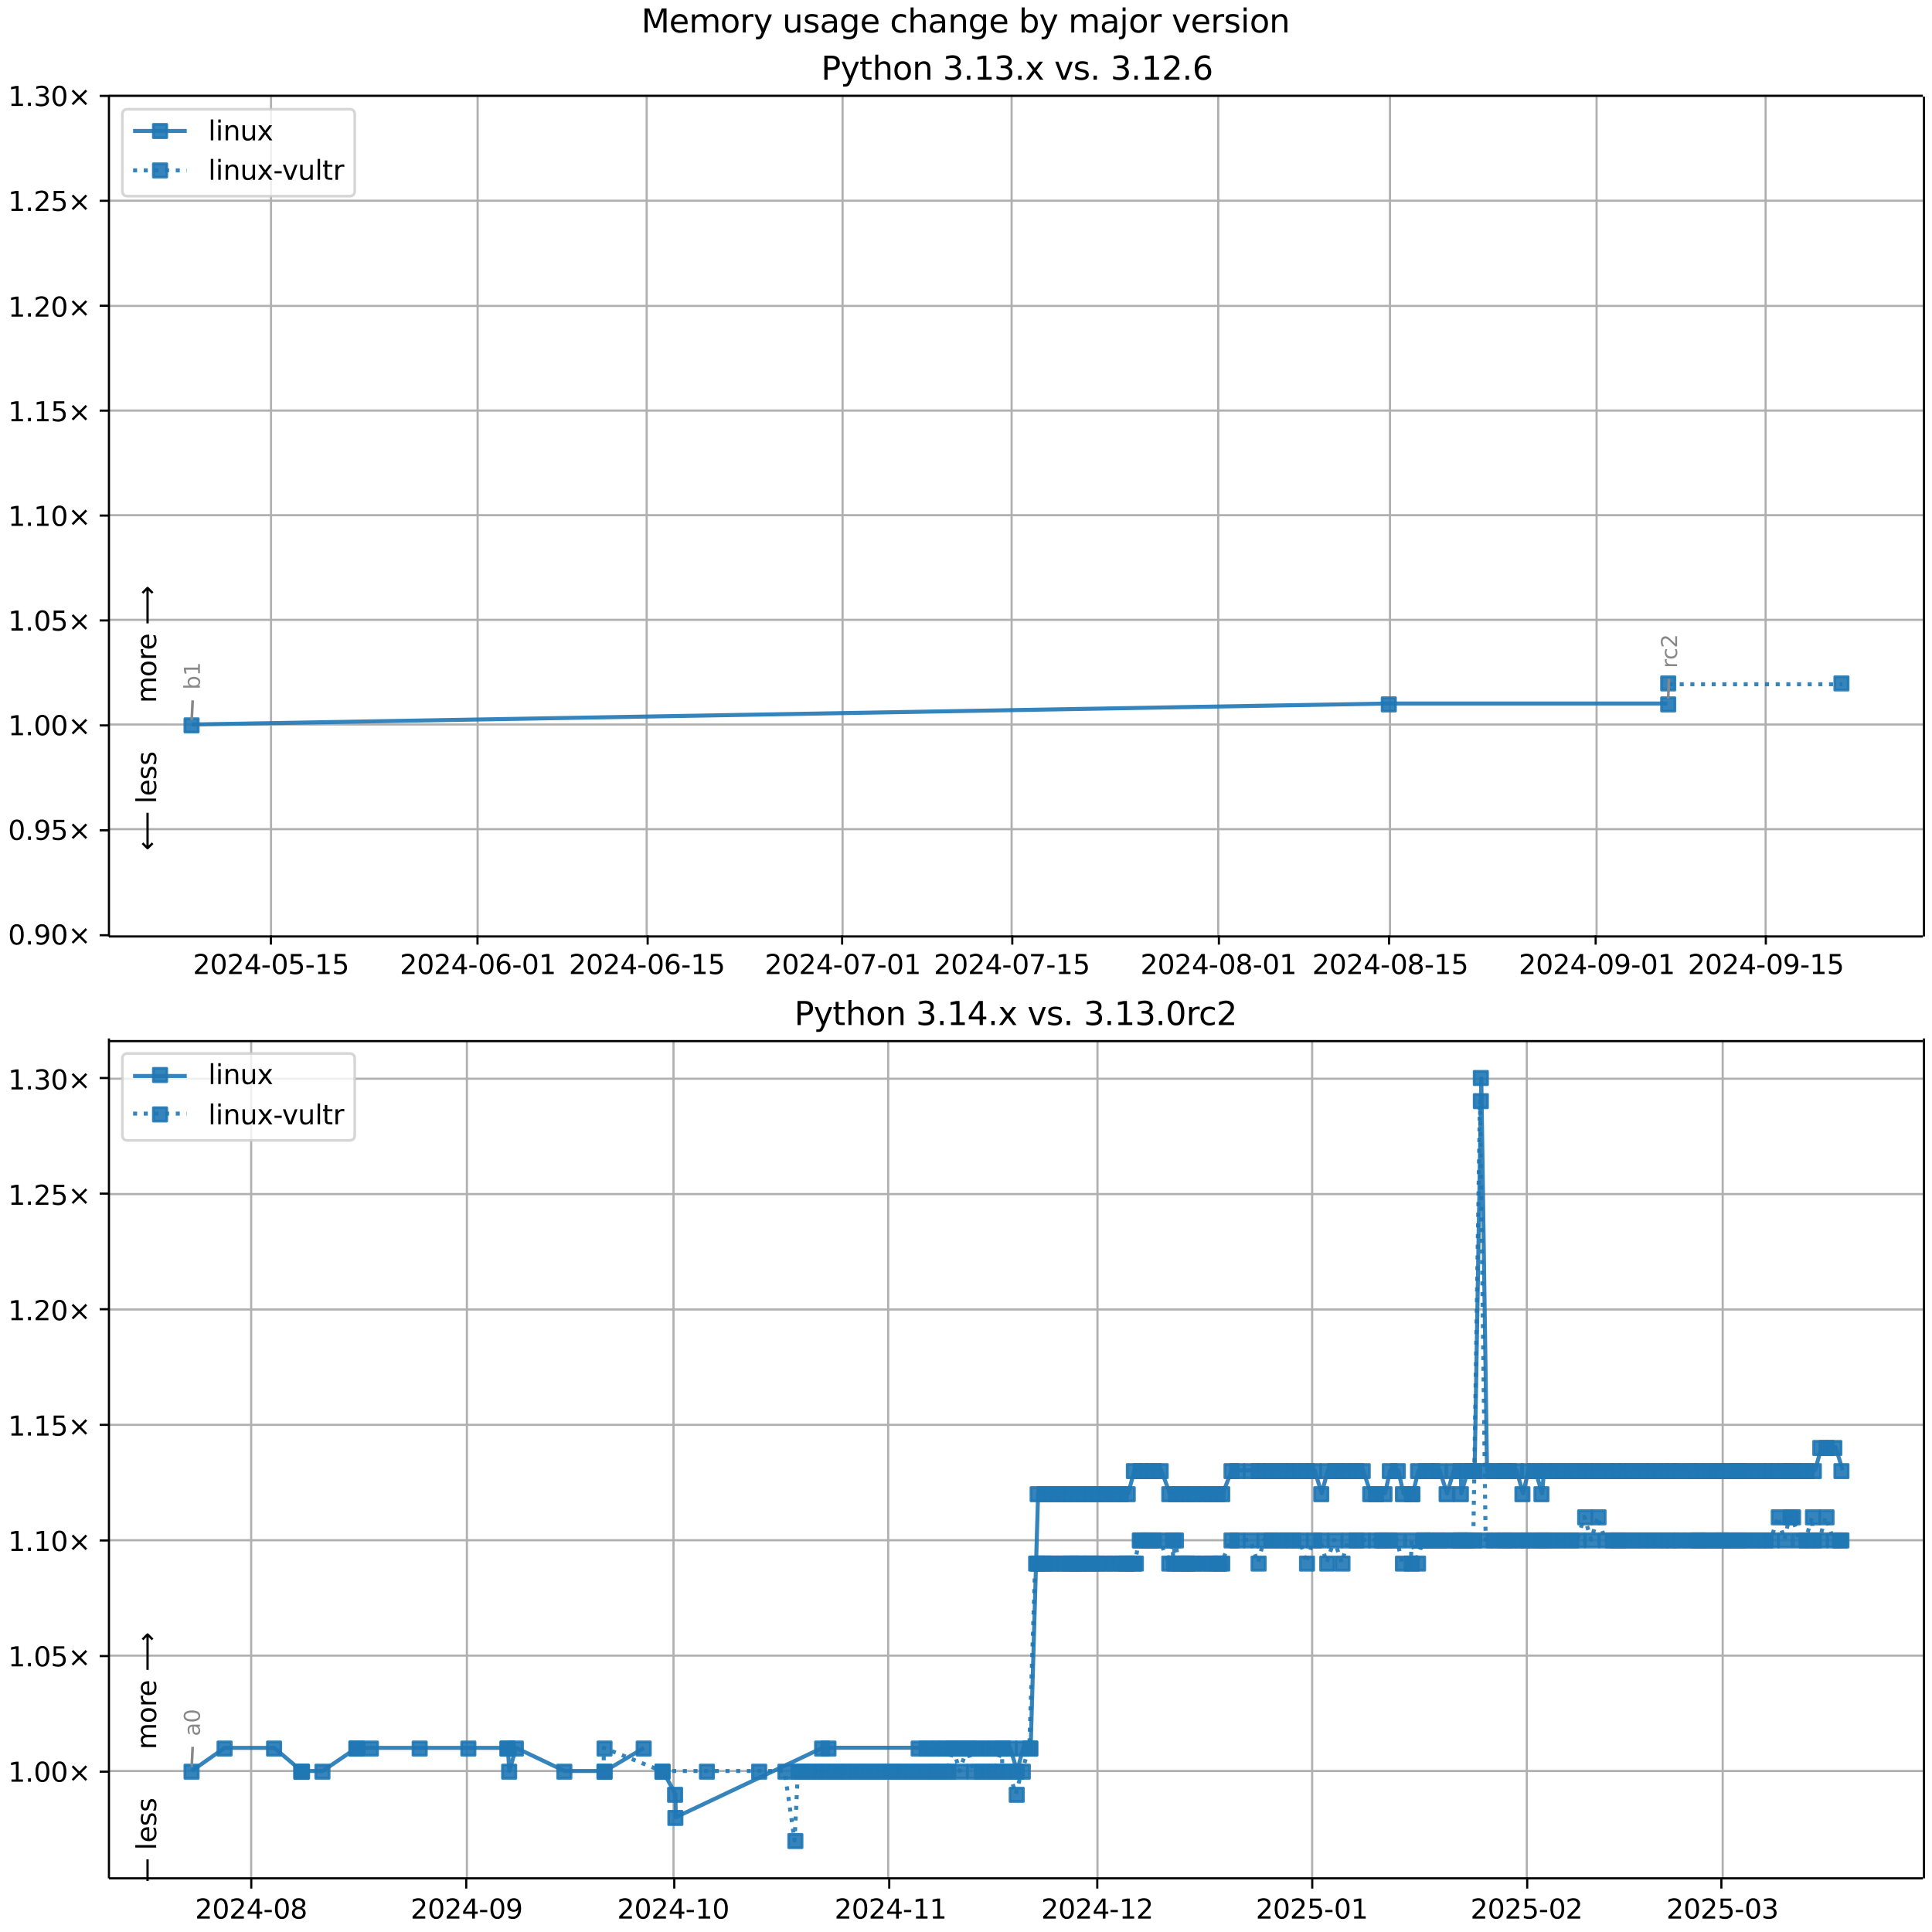 <?xml version="1.0" encoding="UTF-8"?>
<!DOCTYPE svg  PUBLIC '-//W3C//DTD SVG 1.1//EN'  'http://www.w3.org/Graphics/SVG/1.1/DTD/svg11.dtd'>
<svg width="720pt" height="720pt" version="1.1" viewBox="0 0 720 720" xmlns="http://www.w3.org/2000/svg" xmlns:xlink="http://www.w3.org/1999/xlink">
<defs>
<style type="text/css">*{stroke-linejoin: round; stroke-linecap: butt}</style>
</defs>
<path d="m0 720h720v-720h-720z" fill="#fff"/>
<path d="m40.6 349h676v-313h-676z" fill="#fff"/>
<path d="m101 349v-313" clip-path="url(#g)" fill="none" stroke="#b0b0b0" stroke-linecap="square" stroke-width=".8"/>
<defs>
<path id="i" d="m0 0v3.5" stroke="#000" stroke-width=".8"/>
</defs>
<use x="100.953" y="348.529" stroke="#000000" stroke-width=".8" xlink:href="#i"/>
<g transform="translate(71.9 363) scale(.1 -.1)">
<defs>
<path id="c" transform="scale(.016)" d="m1228 531h2203v-531h-2962v531q359 372 979 998 621 627 780 809 303 340 423 576 121 236 121 464 0 372-261 606-261 235-680 235-297 0-627-103-329-103-704-313v638q381 153 712 231 332 78 607 78 725 0 1156-363 431-362 431-968 0-288-108-546-107-257-392-607-78-91-497-524-418-433-1181-1211z"/>
<path id="b" transform="scale(.016)" d="m2034 4250q-487 0-733-480-245-479-245-1442 0-959 245-1439 246-480 733-480 491 0 736 480 246 480 246 1439 0 963-246 1442-245 480-736 480zm0 500q785 0 1199-621 414-620 414-1801 0-1178-414-1799-414-620-1199-620-784 0-1198 620-414 621-414 1799 0 1181 414 1801 414 621 1198 621z"/>
<path id="m" transform="scale(.016)" d="m2419 4116-1594-2491h1594v2491zm-166 550h794v-3041h666v-525h-666v-1100h-628v1100h-2106v609l1940 2957z"/>
<path id="e" transform="scale(.016)" d="m313 2009h1684v-512h-1684v512z"/>
<path id="l" transform="scale(.016)" d="m691 4666h2478v-532h-1900v-1143q137 47 274 70 138 23 276 23 781 0 1237-428 457-428 457-1159 0-753-469-1171-469-417-1322-417-294 0-599 50-304 50-629 150v635q281-153 581-228t634-75q541 0 856 284 316 284 316 772 0 487-316 771-315 285-856 285-253 0-505-56-251-56-513-175v2344z"/>
<path id="d" transform="scale(.016)" d="m794 531h1031v3560l-1122-225v575l1116 225h631v-4135h1031v-531h-2687v531z"/>
</defs>
<use xlink:href="#c"/>
<use transform="translate(63.6)" xlink:href="#b"/>
<use transform="translate(127)" xlink:href="#c"/>
<use transform="translate(191)" xlink:href="#m"/>
<use transform="translate(254)" xlink:href="#e"/>
<use transform="translate(291)" xlink:href="#b"/>
<use transform="translate(354)" xlink:href="#l"/>
<use transform="translate(418)" xlink:href="#e"/>
<use transform="translate(454)" xlink:href="#d"/>
<use transform="translate(518)" xlink:href="#l"/>
</g>
<path d="m178 349v-313" clip-path="url(#g)" fill="none" stroke="#b0b0b0" stroke-linecap="square" stroke-width=".8"/>
<use x="177.953" y="348.529" stroke="#000000" stroke-width=".8" xlink:href="#i"/>
<g transform="translate(149 363) scale(.1 -.1)">
<defs>
<path id="ag" transform="scale(.016)" d="m2113 2584q-425 0-674-291-248-290-248-796 0-503 248-796 249-292 674-292t673 292q248 293 248 796 0 506-248 796-248 291-673 291zm1253 1979v-575q-238 112-480 171-242 60-480 60-625 0-955-422-329-422-376-1275 184 272 462 417 279 145 613 145 703 0 1111-427 408-426 408-1160 0-719-425-1154-425-434-1131-434-810 0-1238 620-428 621-428 1799 0 1106 525 1764t1409 658q238 0 480-47t505-140z"/>
</defs>
<use xlink:href="#c"/>
<use transform="translate(63.6)" xlink:href="#b"/>
<use transform="translate(127)" xlink:href="#c"/>
<use transform="translate(191)" xlink:href="#m"/>
<use transform="translate(254)" xlink:href="#e"/>
<use transform="translate(291)" xlink:href="#b"/>
<use transform="translate(354)" xlink:href="#ag"/>
<use transform="translate(418)" xlink:href="#e"/>
<use transform="translate(454)" xlink:href="#b"/>
<use transform="translate(518)" xlink:href="#d"/>
</g>
<path d="m241 349v-313" clip-path="url(#g)" fill="none" stroke="#b0b0b0" stroke-linecap="square" stroke-width=".8"/>
<use x="241.365" y="348.529" stroke="#000000" stroke-width=".8" xlink:href="#i"/>
<g transform="translate(212 363) scale(.1 -.1)">
<use xlink:href="#c"/>
<use transform="translate(63.6)" xlink:href="#b"/>
<use transform="translate(127)" xlink:href="#c"/>
<use transform="translate(191)" xlink:href="#m"/>
<use transform="translate(254)" xlink:href="#e"/>
<use transform="translate(291)" xlink:href="#b"/>
<use transform="translate(354)" xlink:href="#ag"/>
<use transform="translate(418)" xlink:href="#e"/>
<use transform="translate(454)" xlink:href="#d"/>
<use transform="translate(518)" xlink:href="#l"/>
</g>
<path d="m314 349v-313" clip-path="url(#g)" fill="none" stroke="#b0b0b0" stroke-linecap="square" stroke-width=".8"/>
<use x="313.835" y="348.529" stroke="#000000" stroke-width=".8" xlink:href="#i"/>
<g transform="translate(285 363) scale(.1 -.1)">
<defs>
<path id="ak" transform="scale(.016)" d="m525 4666h3e3v-269l-1694-4397h-659l1594 4134h-2241v532z"/>
</defs>
<use xlink:href="#c"/>
<use transform="translate(63.6)" xlink:href="#b"/>
<use transform="translate(127)" xlink:href="#c"/>
<use transform="translate(191)" xlink:href="#m"/>
<use transform="translate(254)" xlink:href="#e"/>
<use transform="translate(291)" xlink:href="#b"/>
<use transform="translate(354)" xlink:href="#ak"/>
<use transform="translate(418)" xlink:href="#e"/>
<use transform="translate(454)" xlink:href="#b"/>
<use transform="translate(518)" xlink:href="#d"/>
</g>
<path d="m377 349v-313" clip-path="url(#g)" fill="none" stroke="#b0b0b0" stroke-linecap="square" stroke-width=".8"/>
<use x="377.247" y="348.529" stroke="#000000" stroke-width=".8" xlink:href="#i"/>
<g transform="translate(348 363) scale(.1 -.1)">
<use xlink:href="#c"/>
<use transform="translate(63.6)" xlink:href="#b"/>
<use transform="translate(127)" xlink:href="#c"/>
<use transform="translate(191)" xlink:href="#m"/>
<use transform="translate(254)" xlink:href="#e"/>
<use transform="translate(291)" xlink:href="#b"/>
<use transform="translate(354)" xlink:href="#ak"/>
<use transform="translate(418)" xlink:href="#e"/>
<use transform="translate(454)" xlink:href="#d"/>
<use transform="translate(518)" xlink:href="#l"/>
</g>
<path d="m454 349v-313" clip-path="url(#g)" fill="none" stroke="#b0b0b0" stroke-linecap="square" stroke-width=".8"/>
<use x="454.247" y="348.529" stroke="#000000" stroke-width=".8" xlink:href="#i"/>
<g transform="translate(425 363) scale(.1 -.1)">
<defs>
<path id="af" transform="scale(.016)" d="m2034 2216q-450 0-708-241-257-241-257-662 0-422 257-663 258-241 708-241t709 242q260 243 260 662 0 421-258 662-257 241-711 241zm-631 268q-406 100-633 378-226 279-226 679 0 559 398 884 399 325 1092 325 697 0 1094-325t397-884q0-400-227-679-226-278-629-378 456-106 710-416 255-309 255-755 0-679-414-1042-414-362-1186-362-771 0-1186 362-414 363-414 1042 0 446 256 755 257 310 713 416zm-231 997q0-362 226-565 227-203 636-203 407 0 636 203 230 203 230 565 0 363-230 566-229 203-636 203-409 0-636-203-226-203-226-566z"/>
</defs>
<use xlink:href="#c"/>
<use transform="translate(63.6)" xlink:href="#b"/>
<use transform="translate(127)" xlink:href="#c"/>
<use transform="translate(191)" xlink:href="#m"/>
<use transform="translate(254)" xlink:href="#e"/>
<use transform="translate(291)" xlink:href="#b"/>
<use transform="translate(354)" xlink:href="#af"/>
<use transform="translate(418)" xlink:href="#e"/>
<use transform="translate(454)" xlink:href="#b"/>
<use transform="translate(518)" xlink:href="#d"/>
</g>
<path d="m518 349v-313" clip-path="url(#g)" fill="none" stroke="#b0b0b0" stroke-linecap="square" stroke-width=".8"/>
<use x="517.659" y="348.529" stroke="#000000" stroke-width=".8" xlink:href="#i"/>
<g transform="translate(489 363) scale(.1 -.1)">
<use xlink:href="#c"/>
<use transform="translate(63.6)" xlink:href="#b"/>
<use transform="translate(127)" xlink:href="#c"/>
<use transform="translate(191)" xlink:href="#m"/>
<use transform="translate(254)" xlink:href="#e"/>
<use transform="translate(291)" xlink:href="#b"/>
<use transform="translate(354)" xlink:href="#af"/>
<use transform="translate(418)" xlink:href="#e"/>
<use transform="translate(454)" xlink:href="#d"/>
<use transform="translate(518)" xlink:href="#l"/>
</g>
<path d="m595 349v-313" clip-path="url(#g)" fill="none" stroke="#b0b0b0" stroke-linecap="square" stroke-width=".8"/>
<use x="594.659" y="348.529" stroke="#000000" stroke-width=".8" xlink:href="#i"/>
<g transform="translate(566 363) scale(.1 -.1)">
<defs>
<path id="y" transform="scale(.016)" d="m703 97v575q238-113 481-172 244-59 479-59 625 0 954 420 330 420 377 1277-181-269-460-413-278-144-615-144-700 0-1108 423-408 424-408 1159 0 718 425 1152 425 435 1131 435 810 0 1236-621 427-620 427-1801 0-1103-524-1761-523-658-1407-658-238 0-482 47-243 47-506 141zm1256 1978q425 0 673 290 249 291 249 798 0 503-249 795-248 292-673 292t-673-292-248-795q0-507 248-798 248-290 673-290z"/>
</defs>
<use xlink:href="#c"/>
<use transform="translate(63.6)" xlink:href="#b"/>
<use transform="translate(127)" xlink:href="#c"/>
<use transform="translate(191)" xlink:href="#m"/>
<use transform="translate(254)" xlink:href="#e"/>
<use transform="translate(291)" xlink:href="#b"/>
<use transform="translate(354)" xlink:href="#y"/>
<use transform="translate(418)" xlink:href="#e"/>
<use transform="translate(454)" xlink:href="#b"/>
<use transform="translate(518)" xlink:href="#d"/>
</g>
<path d="m658 349v-313" clip-path="url(#g)" fill="none" stroke="#b0b0b0" stroke-linecap="square" stroke-width=".8"/>
<use x="658.071" y="348.529" stroke="#000000" stroke-width=".8" xlink:href="#i"/>
<g transform="translate(629 363) scale(.1 -.1)">
<use xlink:href="#c"/>
<use transform="translate(63.6)" xlink:href="#b"/>
<use transform="translate(127)" xlink:href="#c"/>
<use transform="translate(191)" xlink:href="#m"/>
<use transform="translate(254)" xlink:href="#e"/>
<use transform="translate(291)" xlink:href="#b"/>
<use transform="translate(354)" xlink:href="#y"/>
<use transform="translate(418)" xlink:href="#e"/>
<use transform="translate(454)" xlink:href="#d"/>
<use transform="translate(518)" xlink:href="#l"/>
</g>
<path d="m40.6 349h676" clip-path="url(#g)" fill="none" stroke="#b0b0b0" stroke-linecap="square" stroke-width=".8"/>
<defs>
<path id="j" d="m0 0h-3.5" stroke="#000" stroke-width=".8"/>
</defs>
<use x="40.646" y="348.529" stroke="#000000" stroke-width=".8" xlink:href="#j"/>
<g transform="translate(3 352) scale(.1 -.1)">
<defs>
<path id="f" transform="scale(.016)" d="m684 794h660v-794h-660v794z"/>
<path id="k" transform="scale(.016)" d="m4488 3438-1429-1435 1429-1428-372-378-1435 1434-1434-1434-369 378 1425 1428-1425 1435 369 378 1434-1435 1435 1435 372-378z"/>
</defs>
<use xlink:href="#b"/>
<use transform="translate(63.6)" xlink:href="#f"/>
<use transform="translate(95.4)" xlink:href="#y"/>
<use transform="translate(159)" xlink:href="#b"/>
<use transform="translate(223)" xlink:href="#k"/>
</g>
<path d="m40.6 309h676" clip-path="url(#g)" fill="none" stroke="#b0b0b0" stroke-linecap="square" stroke-width=".8"/>
<use x="40.646" y="309.429" stroke="#000000" stroke-width=".8" xlink:href="#j"/>
<g transform="translate(3 313) scale(.1 -.1)">
<use xlink:href="#b"/>
<use transform="translate(63.6)" xlink:href="#f"/>
<use transform="translate(95.4)" xlink:href="#y"/>
<use transform="translate(159)" xlink:href="#l"/>
<use transform="translate(223)" xlink:href="#k"/>
</g>
<path d="m40.6 270h676" clip-path="url(#g)" fill="none" stroke="#b0b0b0" stroke-linecap="square" stroke-width=".8"/>
<use x="40.646" y="270.33" stroke="#000000" stroke-width=".8" xlink:href="#j"/>
<g transform="translate(3 274) scale(.1 -.1)">
<use xlink:href="#d"/>
<use transform="translate(63.6)" xlink:href="#f"/>
<use transform="translate(95.4)" xlink:href="#b"/>
<use transform="translate(159)" xlink:href="#b"/>
<use transform="translate(223)" xlink:href="#k"/>
</g>
<path d="m40.6 231h676" clip-path="url(#g)" fill="none" stroke="#b0b0b0" stroke-linecap="square" stroke-width=".8"/>
<use x="40.646" y="231.23" stroke="#000000" stroke-width=".8" xlink:href="#j"/>
<g transform="translate(3 235) scale(.1 -.1)">
<use xlink:href="#d"/>
<use transform="translate(63.6)" xlink:href="#f"/>
<use transform="translate(95.4)" xlink:href="#b"/>
<use transform="translate(159)" xlink:href="#l"/>
<use transform="translate(223)" xlink:href="#k"/>
</g>
<path d="m40.6 192h676" clip-path="url(#g)" fill="none" stroke="#b0b0b0" stroke-linecap="square" stroke-width=".8"/>
<use x="40.646" y="192.131" stroke="#000000" stroke-width=".8" xlink:href="#j"/>
<g transform="translate(3 196) scale(.1 -.1)">
<use xlink:href="#d"/>
<use transform="translate(63.6)" xlink:href="#f"/>
<use transform="translate(95.4)" xlink:href="#d"/>
<use transform="translate(159)" xlink:href="#b"/>
<use transform="translate(223)" xlink:href="#k"/>
</g>
<path d="m40.6 153h676" clip-path="url(#g)" fill="none" stroke="#b0b0b0" stroke-linecap="square" stroke-width=".8"/>
<use x="40.646" y="153.031" stroke="#000000" stroke-width=".8" xlink:href="#j"/>
<g transform="translate(3 157) scale(.1 -.1)">
<use xlink:href="#d"/>
<use transform="translate(63.6)" xlink:href="#f"/>
<use transform="translate(95.4)" xlink:href="#d"/>
<use transform="translate(159)" xlink:href="#l"/>
<use transform="translate(223)" xlink:href="#k"/>
</g>
<path d="m40.6 114h676" clip-path="url(#g)" fill="none" stroke="#b0b0b0" stroke-linecap="square" stroke-width=".8"/>
<use x="40.646" y="113.932" stroke="#000000" stroke-width=".8" xlink:href="#j"/>
<g transform="translate(3 118) scale(.1 -.1)">
<use xlink:href="#d"/>
<use transform="translate(63.6)" xlink:href="#f"/>
<use transform="translate(95.4)" xlink:href="#c"/>
<use transform="translate(159)" xlink:href="#b"/>
<use transform="translate(223)" xlink:href="#k"/>
</g>
<path d="m40.6 74.8h676" clip-path="url(#g)" fill="none" stroke="#b0b0b0" stroke-linecap="square" stroke-width=".8"/>
<use x="40.646" y="74.832" stroke="#000000" stroke-width=".8" xlink:href="#j"/>
<g transform="translate(3 78.6) scale(.1 -.1)">
<use xlink:href="#d"/>
<use transform="translate(63.6)" xlink:href="#f"/>
<use transform="translate(95.4)" xlink:href="#c"/>
<use transform="translate(159)" xlink:href="#l"/>
<use transform="translate(223)" xlink:href="#k"/>
</g>
<path d="m40.6 35.7h676" clip-path="url(#g)" fill="none" stroke="#b0b0b0" stroke-linecap="square" stroke-width=".8"/>
<use x="40.646" y="35.733" stroke="#000000" stroke-width=".8" xlink:href="#j"/>
<g transform="translate(3 39.5) scale(.1 -.1)">
<defs>
<path id="o" transform="scale(.016)" d="m2597 2516q453-97 707-404 255-306 255-756 0-690-475-1069-475-378-1350-378-293 0-604 58t-642 174v609q262-153 574-231 313-78 654-78 593 0 904 234t311 681q0 413-289 645-289 233-804 233h-544v519h569q465 0 712 186t247 536q0 359-255 551-254 193-729 193-260 0-557-57-297-56-653-174v562q360 100 674 150t592 50q719 0 1137-327 419-326 419-882 0-388-222-655t-631-370z"/>
</defs>
<use xlink:href="#d"/>
<use transform="translate(63.6)" xlink:href="#f"/>
<use transform="translate(95.4)" xlink:href="#o"/>
<use transform="translate(159)" xlink:href="#b"/>
<use transform="translate(223)" xlink:href="#k"/>
</g>
<path d="m71.4 270 446-7.82h104" clip-path="url(#g)" fill="none" stroke="#1f77b4" stroke-linecap="square" stroke-opacity=".9" stroke-width="1.5"/>
<defs>
<path id="a" d="m-2.5 2.5h5v-5h-5z" stroke="#1f77b4" stroke-opacity=".9"/>
</defs>
<g clip-path="url(#g)" fill="#1f77b4" fill-opacity=".9" stroke="#1f77b4" stroke-opacity=".9">
<use x="71.389" y="270.33" xlink:href="#a"/>
<use x="517.569" y="262.51" xlink:href="#a"/>
<use x="621.695" y="262.51" xlink:href="#a"/>
</g>
<g stroke="#1f77b4" stroke-opacity=".9">
<path d="m622 255h64.6" clip-path="url(#g)" fill="none" stroke-dasharray="1.5,2.475" stroke-width="1.5"/>
<g clip-path="url(#g)" fill="#1f77b4" fill-opacity=".9">
<use x="621.695" y="254.69" xlink:href="#a"/>
<use x="686.256" y="254.69" xlink:href="#a"/>
</g>
</g>
<path d="m40.6 349v-313" fill="none" stroke="#000" stroke-linecap="square" stroke-width=".8"/>
<path d="m717 349v-313" fill="none" stroke="#000" stroke-linecap="square" stroke-width=".8"/>
<path d="m40.6 349h676" fill="none" stroke="#000" stroke-linecap="square" stroke-width=".8"/>
<path d="m40.6 35.7h676" fill="none" stroke="#000" stroke-linecap="square" stroke-width=".8"/>
<path d="m71.8 261-0.348 7.35" fill="none" stroke="#888" stroke-linecap="round"/>
<g transform="translate(74.5 257) rotate(-90) scale(.08 -.08)" fill="#888">
<defs>
<path id="ai" transform="scale(.016)" d="m3116 1747q0 634-261 995t-717 361q-457 0-718-361t-261-995 261-995 718-361q456 0 717 361t261 995zm-1957 1222q182 312 458 463 277 152 661 152 638 0 1036-506 399-506 399-1331t-399-1332q-398-506-1036-506-384 0-661 152-276 152-458 464v-525h-578v4863h578v-1894z"/>
</defs>
<use xlink:href="#ai"/>
<use transform="translate(63.5)" xlink:href="#d"/>
</g>
<path d="m622 253-0.326 7.34" fill="none" stroke="#888" stroke-linecap="round"/>
<g transform="translate(625 249) rotate(-90) scale(.08 -.08)" fill="#888">
<defs>
<path id="n" transform="scale(.016)" d="m2631 2963q-97 56-211 82-114 27-251 27-488 0-749-317t-261-911v-1844h-578v3500h578v-544q182 319 472 473 291 155 707 155 59 0 131-8 72-7 159-23l3-590z"/>
<path id="ae" transform="scale(.016)" d="m3122 3366v-538q-244 135-489 202t-495 67q-560 0-870-355-309-354-309-995t309-996q310-354 870-354 250 0 495 67t489 202v-532q-241-112-499-168-257-57-548-57-791 0-1257 497-465 497-465 1341 0 856 470 1346 471 491 1290 491 265 0 518-55 253-54 491-163z"/>
</defs>
<use xlink:href="#n"/>
<use transform="translate(38.9)" xlink:href="#ae"/>
<use transform="translate(93.8)" xlink:href="#c"/>
</g>
<g clip-path="url(#g)">
<g transform="translate(58.2 262) rotate(-90) scale(.1 -.1)">
<defs>
<path id="ab" transform="scale(.016)" d="m3328 2828q216 388 516 572t706 184q547 0 844-383 297-382 297-1088v-2113h-578v2094q0 503-179 746-178 244-543 244-447 0-707-297-259-296-259-809v-1978h-578v2094q0 506-178 748t-550 242q-441 0-701-298-259-298-259-808v-1978h-578v3500h578v-544q197 322 472 475t653 153q382 0 649-194 267-193 395-562z"/>
<path id="u" transform="scale(.016)" d="m1959 3097q-462 0-731-361t-269-989 267-989q268-361 733-361 460 0 728 362 269 363 269 988 0 622-269 986-268 364-728 364zm0 487q750 0 1178-488 429-487 429-1349 0-859-429-1349-428-489-1178-489-753 0-1180 489-426 490-426 1349 0 862 426 1349 427 488 1180 488z"/>
<path id="s" transform="scale(.016)" d="m3597 1894v-281h-2644q38-594 358-905t892-311q331 0 642 81t618 244v-544q-310-131-635-200t-659-69q-838 0-1327 487-489 488-489 1320 0 859 464 1363 464 505 1252 505 706 0 1117-455 411-454 411-1235zm-575 169q-6 471-264 752-258 282-683 282-481 0-770-272t-333-766l2050 4z"/>
<path id="al" transform="scale(.016)" d="m8863 2147v-281l-1229-1228-375 375 729 728h-7622v531h7622l-729 728 375 375 1229-1228z"/>
</defs>
<use xlink:href="#ab"/>
<use transform="translate(97.4)" xlink:href="#u"/>
<use transform="translate(159)" xlink:href="#n"/>
<use transform="translate(197)" xlink:href="#s"/>
<use transform="translate(259)" xlink:href="#DejaVuSans-20"/>
<use transform="translate(291)" xlink:href="#al"/>
</g>
</g>
<g clip-path="url(#g)">
<g transform="translate(58.2 317) rotate(-90) scale(.1 -.1)">
<defs>
<path id="am" transform="scale(.016)" d="m313 1866v281l1228 1228 375-375-728-728h7621v-531h-7621l728-728-375-375-1228 1228z"/>
<path id="r" transform="scale(.016)" d="m603 4863h575v-4863h-575v4863z"/>
<path id="p" transform="scale(.016)" d="m2834 3397v-544q-243 125-506 187-262 63-544 63-428 0-642-131t-214-394q0-200 153-314t616-217l197-44q612-131 870-370t258-667q0-488-386-773-386-284-1061-284-281 0-586 55t-642 164v594q319-166 628-249 309-82 613-82 406 0 624 139 219 139 219 392 0 234-158 359-157 125-692 241l-200 47q-534 112-772 345-237 233-237 639 0 494 350 762 350 269 994 269 318 0 599-47 282-46 519-140z"/>
</defs>
<use xlink:href="#am"/>
<use transform="translate(143)" xlink:href="#DejaVuSans-20"/>
<use transform="translate(175)" xlink:href="#r"/>
<use transform="translate(203)" xlink:href="#s"/>
<use transform="translate(264)" xlink:href="#p"/>
<use transform="translate(317)" xlink:href="#p"/>
</g>
</g>
<g transform="translate(306 29.7) scale(.12 -.12)">
<defs>
<path id="aj" transform="scale(.016)" d="m1259 4147v-1753h794q441 0 681 228 241 228 241 650 0 419-241 647-240 228-681 228h-794zm-631 519h1425q785 0 1186-355 402-355 402-1039 0-691-402-1044-401-353-1186-353h-794v-1875h-631v4666z"/>
<path id="z" transform="scale(.016)" d="m2059-325q-243-625-475-815-231-191-618-191h-460v481h338q237 0 368 113 132 112 291 531l103 262-1415 3444h609l1094-2737 1094 2737h609l-1538-3825z"/>
<path id="aa" transform="scale(.016)" d="m1172 4494v-994h1184v-447h-1184v-1900q0-428 117-550t477-122h590v-481h-590q-666 0-919 248-253 249-253 905v1900h-422v447h422v994h578z"/>
<path id="ad" transform="scale(.016)" d="m3513 2113v-2113h-575v2094q0 497-194 743-194 247-581 247-466 0-735-297-269-296-269-809v-1978h-578v4863h578v-1907q207 316 486 472 280 156 646 156 603 0 912-373 310-373 310-1098z"/>
<path id="q" transform="scale(.016)" d="m3513 2113v-2113h-575v2094q0 497-194 743-194 247-581 247-466 0-735-297-269-296-269-809v-1978h-578v3500h578v-544q207 316 486 472 280 156 646 156 603 0 912-373 310-373 310-1098z"/>
<path id="v" transform="scale(.016)" d="m3513 3500-1266-1703 1331-1797h-678l-1019 1375-1018-1375h-679l1360 1831-1244 1669h678l928-1247 928 1247h679z"/>
<path id="w" transform="scale(.016)" d="m191 3500h609l1094-2937 1094 2937h609l-1313-3500h-781l-1312 3500z"/>
</defs>
<use xlink:href="#aj"/>
<use transform="translate(60.3)" xlink:href="#z"/>
<use transform="translate(119)" xlink:href="#aa"/>
<use transform="translate(159)" xlink:href="#ad"/>
<use transform="translate(222)" xlink:href="#u"/>
<use transform="translate(283)" xlink:href="#q"/>
<use transform="translate(347)" xlink:href="#DejaVuSans-20"/>
<use transform="translate(378)" xlink:href="#o"/>
<use transform="translate(442)" xlink:href="#f"/>
<use transform="translate(474)" xlink:href="#d"/>
<use transform="translate(537)" xlink:href="#o"/>
<use transform="translate(601)" xlink:href="#f"/>
<use transform="translate(633)" xlink:href="#v"/>
<use transform="translate(692)" xlink:href="#DejaVuSans-20"/>
<use transform="translate(724)" xlink:href="#w"/>
<use transform="translate(783)" xlink:href="#p"/>
<use transform="translate(835)" xlink:href="#f"/>
<use transform="translate(867)" xlink:href="#DejaVuSans-20"/>
<use transform="translate(899)" xlink:href="#o"/>
<use transform="translate(962)" xlink:href="#f"/>
<use transform="translate(994)" xlink:href="#d"/>
<use transform="translate(1058)" xlink:href="#c"/>
<use transform="translate(1121)" xlink:href="#f"/>
<use transform="translate(1153)" xlink:href="#ag"/>
</g>
<path d="m47.6 73.1h82.6q2 0 2-2v-28.4q0-2-2-2h-82.6q-2 0-2 2v28.4q0 2 2 2z" fill="#fff" opacity=".8" stroke="#ccc"/>
<path d="m49.6 48.8h10 10" fill="none" stroke="#1f77b4" stroke-linecap="square" stroke-opacity=".9" stroke-width="1.5"/>
<use x="59.646" y="48.831" fill="#1f77b4" fill-opacity=".9" stroke="#1f77b4" stroke-opacity=".9" xlink:href="#a"/>
<g transform="translate(77.6 52.3) scale(.1 -.1)">
<defs>
<path id="x" transform="scale(.016)" d="m603 3500h575v-3500h-575v3500zm0 1363h575v-729h-575v729z"/>
<path id="t" transform="scale(.016)" d="m544 1381v2119h575v-2097q0-497 193-746 194-248 582-248 465 0 735 297 271 297 271 810v1984h575v-3500h-575v538q-209-319-486-474-276-155-642-155-603 0-916 375-312 375-312 1097zm1447 2203z"/>
</defs>
<use xlink:href="#r"/>
<use transform="translate(27.8)" xlink:href="#x"/>
<use transform="translate(55.6)" xlink:href="#q"/>
<use transform="translate(119)" xlink:href="#t"/>
<use transform="translate(182)" xlink:href="#v"/>
</g>
<path d="m49.6 63.5h10 10" fill="none" stroke="#1f77b4" stroke-dasharray="1.5,2.475" stroke-opacity=".9" stroke-width="1.5"/>
<use x="59.646" y="63.509" fill="#1f77b4" fill-opacity=".9" stroke="#1f77b4" stroke-opacity=".9" xlink:href="#a"/>
<g transform="translate(77.6 67) scale(.1 -.1)">
<use xlink:href="#r"/>
<use transform="translate(27.8)" xlink:href="#x"/>
<use transform="translate(55.6)" xlink:href="#q"/>
<use transform="translate(119)" xlink:href="#t"/>
<use transform="translate(182)" xlink:href="#v"/>
<use transform="translate(242)" xlink:href="#e"/>
<use transform="translate(275)" xlink:href="#w"/>
<use transform="translate(334)" xlink:href="#t"/>
<use transform="translate(398)" xlink:href="#r"/>
<use transform="translate(425)" xlink:href="#aa"/>
<use transform="translate(465)" xlink:href="#n"/>
</g>
<path d="m40.6 700h676v-313h-676z" fill="#fff"/>
<path d="m93.6 700v-313" clip-path="url(#h)" fill="none" stroke="#b0b0b0" stroke-linecap="square" stroke-width=".8"/>
<use x="93.639" y="700.322" stroke="#000000" stroke-width=".8" xlink:href="#i"/>
<g transform="translate(72.7 715) scale(.1 -.1)">
<use xlink:href="#c"/>
<use transform="translate(63.6)" xlink:href="#b"/>
<use transform="translate(127)" xlink:href="#c"/>
<use transform="translate(191)" xlink:href="#m"/>
<use transform="translate(254)" xlink:href="#e"/>
<use transform="translate(291)" xlink:href="#b"/>
<use transform="translate(354)" xlink:href="#af"/>
</g>
<path d="m174 700v-313" clip-path="url(#h)" fill="none" stroke="#b0b0b0" stroke-linecap="square" stroke-width=".8"/>
<use x="173.752" y="700.322" stroke="#000000" stroke-width=".8" xlink:href="#i"/>
<g transform="translate(153 715) scale(.1 -.1)">
<use xlink:href="#c"/>
<use transform="translate(63.6)" xlink:href="#b"/>
<use transform="translate(127)" xlink:href="#c"/>
<use transform="translate(191)" xlink:href="#m"/>
<use transform="translate(254)" xlink:href="#e"/>
<use transform="translate(291)" xlink:href="#b"/>
<use transform="translate(354)" xlink:href="#y"/>
</g>
<path d="m251 700v-313" clip-path="url(#h)" fill="none" stroke="#b0b0b0" stroke-linecap="square" stroke-width=".8"/>
<use x="251.28" y="700.322" stroke="#000000" stroke-width=".8" xlink:href="#i"/>
<g transform="translate(230 715) scale(.1 -.1)">
<use xlink:href="#c"/>
<use transform="translate(63.6)" xlink:href="#b"/>
<use transform="translate(127)" xlink:href="#c"/>
<use transform="translate(191)" xlink:href="#m"/>
<use transform="translate(254)" xlink:href="#e"/>
<use transform="translate(291)" xlink:href="#d"/>
<use transform="translate(354)" xlink:href="#b"/>
</g>
<path d="m331 700v-313" clip-path="url(#h)" fill="none" stroke="#b0b0b0" stroke-linecap="square" stroke-width=".8"/>
<use x="331.393" y="700.322" stroke="#000000" stroke-width=".8" xlink:href="#i"/>
<g transform="translate(311 715) scale(.1 -.1)">
<use xlink:href="#c"/>
<use transform="translate(63.6)" xlink:href="#b"/>
<use transform="translate(127)" xlink:href="#c"/>
<use transform="translate(191)" xlink:href="#m"/>
<use transform="translate(254)" xlink:href="#e"/>
<use transform="translate(291)" xlink:href="#d"/>
<use transform="translate(354)" xlink:href="#d"/>
</g>
<path d="m409 700v-313" clip-path="url(#h)" fill="none" stroke="#b0b0b0" stroke-linecap="square" stroke-width=".8"/>
<use x="408.922" y="700.322" stroke="#000000" stroke-width=".8" xlink:href="#i"/>
<g transform="translate(388 715) scale(.1 -.1)">
<use xlink:href="#c"/>
<use transform="translate(63.6)" xlink:href="#b"/>
<use transform="translate(127)" xlink:href="#c"/>
<use transform="translate(191)" xlink:href="#m"/>
<use transform="translate(254)" xlink:href="#e"/>
<use transform="translate(291)" xlink:href="#d"/>
<use transform="translate(354)" xlink:href="#c"/>
</g>
<path d="m489 700v-313" clip-path="url(#h)" fill="none" stroke="#b0b0b0" stroke-linecap="square" stroke-width=".8"/>
<use x="489.035" y="700.322" stroke="#000000" stroke-width=".8" xlink:href="#i"/>
<g transform="translate(468 715) scale(.1 -.1)">
<use xlink:href="#c"/>
<use transform="translate(63.6)" xlink:href="#b"/>
<use transform="translate(127)" xlink:href="#c"/>
<use transform="translate(191)" xlink:href="#l"/>
<use transform="translate(254)" xlink:href="#e"/>
<use transform="translate(291)" xlink:href="#b"/>
<use transform="translate(354)" xlink:href="#d"/>
</g>
<path d="m569 700v-313" clip-path="url(#h)" fill="none" stroke="#b0b0b0" stroke-linecap="square" stroke-width=".8"/>
<use x="569.148" y="700.322" stroke="#000000" stroke-width=".8" xlink:href="#i"/>
<g transform="translate(548 715) scale(.1 -.1)">
<use xlink:href="#c"/>
<use transform="translate(63.6)" xlink:href="#b"/>
<use transform="translate(127)" xlink:href="#c"/>
<use transform="translate(191)" xlink:href="#l"/>
<use transform="translate(254)" xlink:href="#e"/>
<use transform="translate(291)" xlink:href="#b"/>
<use transform="translate(354)" xlink:href="#c"/>
</g>
<path d="m642 700v-313" clip-path="url(#h)" fill="none" stroke="#b0b0b0" stroke-linecap="square" stroke-width=".8"/>
<use x="641.508" y="700.322" stroke="#000000" stroke-width=".8" xlink:href="#i"/>
<g transform="translate(621 715) scale(.1 -.1)">
<use xlink:href="#c"/>
<use transform="translate(63.6)" xlink:href="#b"/>
<use transform="translate(127)" xlink:href="#c"/>
<use transform="translate(191)" xlink:href="#l"/>
<use transform="translate(254)" xlink:href="#e"/>
<use transform="translate(291)" xlink:href="#b"/>
<use transform="translate(354)" xlink:href="#o"/>
</g>
<path d="m40.6 660h676" clip-path="url(#h)" fill="none" stroke="#b0b0b0" stroke-linecap="square" stroke-width=".8"/>
<use x="40.646" y="660.253" stroke="#000000" stroke-width=".8" xlink:href="#j"/>
<g transform="translate(3 664) scale(.1 -.1)">
<use xlink:href="#d"/>
<use transform="translate(63.6)" xlink:href="#f"/>
<use transform="translate(95.4)" xlink:href="#b"/>
<use transform="translate(159)" xlink:href="#b"/>
<use transform="translate(223)" xlink:href="#k"/>
</g>
<path d="m40.6 617h676" clip-path="url(#h)" fill="none" stroke="#b0b0b0" stroke-linecap="square" stroke-width=".8"/>
<use x="40.646" y="617.168" stroke="#000000" stroke-width=".8" xlink:href="#j"/>
<g transform="translate(3 621) scale(.1 -.1)">
<use xlink:href="#d"/>
<use transform="translate(63.6)" xlink:href="#f"/>
<use transform="translate(95.4)" xlink:href="#b"/>
<use transform="translate(159)" xlink:href="#l"/>
<use transform="translate(223)" xlink:href="#k"/>
</g>
<path d="m40.6 574h676" clip-path="url(#h)" fill="none" stroke="#b0b0b0" stroke-linecap="square" stroke-width=".8"/>
<use x="40.646" y="574.083" stroke="#000000" stroke-width=".8" xlink:href="#j"/>
<g transform="translate(3 578) scale(.1 -.1)">
<use xlink:href="#d"/>
<use transform="translate(63.6)" xlink:href="#f"/>
<use transform="translate(95.4)" xlink:href="#d"/>
<use transform="translate(159)" xlink:href="#b"/>
<use transform="translate(223)" xlink:href="#k"/>
</g>
<path d="m40.6 531h676" clip-path="url(#h)" fill="none" stroke="#b0b0b0" stroke-linecap="square" stroke-width=".8"/>
<use x="40.646" y="530.998" stroke="#000000" stroke-width=".8" xlink:href="#j"/>
<g transform="translate(3 535) scale(.1 -.1)">
<use xlink:href="#d"/>
<use transform="translate(63.6)" xlink:href="#f"/>
<use transform="translate(95.4)" xlink:href="#d"/>
<use transform="translate(159)" xlink:href="#l"/>
<use transform="translate(223)" xlink:href="#k"/>
</g>
<path d="m40.6 488h676" clip-path="url(#h)" fill="none" stroke="#b0b0b0" stroke-linecap="square" stroke-width=".8"/>
<use x="40.646" y="487.913" stroke="#000000" stroke-width=".8" xlink:href="#j"/>
<g transform="translate(3 492) scale(.1 -.1)">
<use xlink:href="#d"/>
<use transform="translate(63.6)" xlink:href="#f"/>
<use transform="translate(95.4)" xlink:href="#c"/>
<use transform="translate(159)" xlink:href="#b"/>
<use transform="translate(223)" xlink:href="#k"/>
</g>
<path d="m40.6 445h676" clip-path="url(#h)" fill="none" stroke="#b0b0b0" stroke-linecap="square" stroke-width=".8"/>
<use x="40.646" y="444.828" stroke="#000000" stroke-width=".8" xlink:href="#j"/>
<g transform="translate(3 449) scale(.1 -.1)">
<use xlink:href="#d"/>
<use transform="translate(63.6)" xlink:href="#f"/>
<use transform="translate(95.4)" xlink:href="#c"/>
<use transform="translate(159)" xlink:href="#l"/>
<use transform="translate(223)" xlink:href="#k"/>
</g>
<path d="m40.6 402h676" clip-path="url(#h)" fill="none" stroke="#b0b0b0" stroke-linecap="square" stroke-width=".8"/>
<use x="40.646" y="401.743" stroke="#000000" stroke-width=".8" xlink:href="#j"/>
<g transform="translate(3 406) scale(.1 -.1)">
<use xlink:href="#d"/>
<use transform="translate(63.6)" xlink:href="#f"/>
<use transform="translate(95.4)" xlink:href="#o"/>
<use transform="translate(159)" xlink:href="#b"/>
<use transform="translate(223)" xlink:href="#k"/>
</g>
<g stroke="#1f77b4" stroke-opacity=".9">
<path d="m71.4 660 12.3-8.62h18.5l10.2 8.62h7.84l12.7-8.62h56.3l0.575 8.62 2.51-8.62 18.1 8.62h15l14.6-8.62m7.01 8.62 4.69 8.62 0.108 8.62 54.7-25.9h69.9l2.63 8.62 2.28-8.62h2.76l2.77-94.8h33.6l2.29-8.62h10l3.19 8.62h19.7l3.45-8.62h30.8l2.67 8.62 2.25-8.62h13.2l2.79 8.62h5.32l1.98-8.62h2.98l1.92 8.62h3.54l2.09-8.62h7.82l2.82 8.62 2.56-8.62h2.54l0.204 8.62 2.47-8.62h2.5l2.48-146 2.13 146h11l2.41 8.62 2.08-8.62h2.49l2.53 8.62 0.759-8.62h101l2.4-8.62h5.24l2.64 8.62v0" clip-path="url(#h)" fill="none" stroke-linecap="square" stroke-width="1.5"/>
<g clip-path="url(#h)" fill="#1f77b4" fill-opacity=".9">
<use x="71.389" y="660.253" xlink:href="#a"/>
<use x="83.685" y="651.636" xlink:href="#a"/>
<use x="102.138" y="651.636" xlink:href="#a"/>
<use x="112.305" y="660.253" xlink:href="#a"/>
<use x="112.321" y="660.253" xlink:href="#a"/>
<use x="112.567" y="660.253" xlink:href="#a"/>
<use x="120.166" y="660.253" xlink:href="#a"/>
<use x="132.803" y="651.636" xlink:href="#a"/>
<use x="132.891" y="651.636" xlink:href="#a"/>
<use x="138.214" y="651.636" xlink:href="#a"/>
<use x="156.406" y="651.636" xlink:href="#a"/>
<use x="174.536" y="651.636" xlink:href="#a"/>
<use x="189.136" y="651.636" xlink:href="#a"/>
<use x="189.165" y="651.636" xlink:href="#a"/>
<use x="189.739" y="660.253" xlink:href="#a"/>
<use x="192.249" y="651.636" xlink:href="#a"/>
<use x="210.308" y="660.253" xlink:href="#a"/>
<use x="225.29" y="660.253" xlink:href="#a"/>
<use x="239.887" y="651.636" xlink:href="#a"/>
<use x="246.894" y="660.253" xlink:href="#a"/>
<use x="251.587" y="668.87" xlink:href="#a"/>
<use x="251.694" y="677.487" xlink:href="#a"/>
<use x="306.371" y="651.636" xlink:href="#a"/>
<use x="308.749" y="651.636" xlink:href="#a"/>
<use x="342.355" y="651.636" xlink:href="#a"/>
<use x="345.273" y="651.636" xlink:href="#a"/>
<use x="347.713" y="651.636" xlink:href="#a"/>
<use x="350.35" y="651.636" xlink:href="#a"/>
<use x="352.261" y="651.636" xlink:href="#a"/>
<use x="355.516" y="651.636" xlink:href="#a"/>
<use x="357.963" y="651.636" xlink:href="#a"/>
<use x="360.81" y="651.636" xlink:href="#a"/>
<use x="363.093" y="651.636" xlink:href="#a"/>
<use x="365.931" y="651.636" xlink:href="#a"/>
<use x="368.583" y="651.636" xlink:href="#a"/>
<use x="371.035" y="651.636" xlink:href="#a"/>
<use x="373.724" y="651.636" xlink:href="#a"/>
<use x="376.266" y="651.636" xlink:href="#a"/>
<use x="378.9" y="660.253" xlink:href="#a"/>
<use x="381.176" y="651.636" xlink:href="#a"/>
<use x="383.931" y="651.636" xlink:href="#a"/>
<use x="386.697" y="556.849" xlink:href="#a"/>
<use x="389.222" y="556.849" xlink:href="#a"/>
<use x="391.551" y="556.849" xlink:href="#a"/>
<use x="394.247" y="556.849" xlink:href="#a"/>
<use x="396.707" y="556.849" xlink:href="#a"/>
<use x="399.313" y="556.849" xlink:href="#a"/>
<use x="402.089" y="556.849" xlink:href="#a"/>
<use x="403.974" y="556.849" xlink:href="#a"/>
<use x="406.99" y="556.849" xlink:href="#a"/>
<use x="409.316" y="556.849" xlink:href="#a"/>
<use x="411.99" y="556.849" xlink:href="#a"/>
<use x="415.006" y="556.849" xlink:href="#a"/>
<use x="417.68" y="556.849" xlink:href="#a"/>
<use x="420.273" y="556.849" xlink:href="#a"/>
<use x="422.561" y="548.232" xlink:href="#a"/>
<use x="425.145" y="548.232" xlink:href="#a"/>
<use x="427.333" y="548.232" xlink:href="#a"/>
<use x="430.003" y="548.232" xlink:href="#a"/>
<use x="432.56" y="548.232" xlink:href="#a"/>
<use x="435.752" y="556.849" xlink:href="#a"/>
<use x="438.243" y="556.849" xlink:href="#a"/>
<use x="440.667" y="556.849" xlink:href="#a"/>
<use x="442.872" y="556.849" xlink:href="#a"/>
<use x="445.148" y="556.849" xlink:href="#a"/>
<use x="448.578" y="556.849" xlink:href="#a"/>
<use x="450.916" y="556.849" xlink:href="#a"/>
<use x="453.747" y="556.849" xlink:href="#a"/>
<use x="455.501" y="556.849" xlink:href="#a"/>
<use x="458.954" y="548.232" xlink:href="#a"/>
<use x="461.112" y="548.232" xlink:href="#a"/>
<use x="466.21" y="548.232" xlink:href="#a"/>
<use x="469.038" y="548.232" xlink:href="#a"/>
<use x="471.321" y="548.232" xlink:href="#a"/>
<use x="473.82" y="548.232" xlink:href="#a"/>
<use x="476.856" y="548.232" xlink:href="#a"/>
<use x="479.467" y="548.232" xlink:href="#a"/>
<use x="481.938" y="548.232" xlink:href="#a"/>
<use x="484.633" y="548.232" xlink:href="#a"/>
<use x="487.082" y="548.232" xlink:href="#a"/>
<use x="489.721" y="548.232" xlink:href="#a"/>
<use x="492.393" y="556.849" xlink:href="#a"/>
<use x="494.639" y="548.232" xlink:href="#a"/>
<use x="497.521" y="548.232" xlink:href="#a"/>
<use x="500.303" y="548.232" xlink:href="#a"/>
<use x="502.707" y="548.232" xlink:href="#a"/>
<use x="505.471" y="548.232" xlink:href="#a"/>
<use x="507.847" y="548.232" xlink:href="#a"/>
<use x="510.639" y="556.849" xlink:href="#a"/>
<use x="512.806" y="556.849" xlink:href="#a"/>
<use x="515.96" y="556.849" xlink:href="#a"/>
<use x="517.942" y="548.232" xlink:href="#a"/>
<use x="520.925" y="548.232" xlink:href="#a"/>
<use x="522.843" y="556.849" xlink:href="#a"/>
<use x="526.107" y="556.849" xlink:href="#a"/>
<use x="526.38" y="556.849" xlink:href="#a"/>
<use x="528.47" y="548.232" xlink:href="#a"/>
<use x="531.347" y="548.232" xlink:href="#a"/>
<use x="533.799" y="548.232" xlink:href="#a"/>
<use x="536.293" y="548.232" xlink:href="#a"/>
<use x="539.115" y="556.849" xlink:href="#a"/>
<use x="541.678" y="548.232" xlink:href="#a"/>
<use x="544.217" y="548.232" xlink:href="#a"/>
<use x="544.422" y="556.849" xlink:href="#a"/>
<use x="546.891" y="548.232" xlink:href="#a"/>
<use x="548.57" y="548.232" xlink:href="#a"/>
<use x="549.392" y="548.232" xlink:href="#a"/>
<use x="551.869" y="401.743" xlink:href="#a"/>
<use x="554.001" y="548.232" xlink:href="#a"/>
<use x="556.658" y="548.232" xlink:href="#a"/>
<use x="559.802" y="548.232" xlink:href="#a"/>
<use x="561.037" y="548.232" xlink:href="#a"/>
<use x="562.383" y="548.232" xlink:href="#a"/>
<use x="564.953" y="548.232" xlink:href="#a"/>
<use x="567.362" y="556.849" xlink:href="#a"/>
<use x="569.438" y="548.232" xlink:href="#a"/>
<use x="571.929" y="548.232" xlink:href="#a"/>
<use x="574.454" y="556.849" xlink:href="#a"/>
<use x="575.213" y="548.232" xlink:href="#a"/>
<use x="577.084" y="548.232" xlink:href="#a"/>
<use x="580.345" y="548.232" xlink:href="#a"/>
<use x="582.569" y="548.232" xlink:href="#a"/>
<use x="585.581" y="548.232" xlink:href="#a"/>
<use x="588.063" y="548.232" xlink:href="#a"/>
<use x="590.747" y="548.232" xlink:href="#a"/>
<use x="593.317" y="548.232" xlink:href="#a"/>
<use x="595.72" y="548.232" xlink:href="#a"/>
<use x="598.542" y="548.232" xlink:href="#a"/>
<use x="601.037" y="548.232" xlink:href="#a"/>
<use x="603.158" y="548.232" xlink:href="#a"/>
<use x="606.013" y="548.232" xlink:href="#a"/>
<use x="608.345" y="548.232" xlink:href="#a"/>
<use x="611.478" y="548.232" xlink:href="#a"/>
<use x="613.63" y="548.232" xlink:href="#a"/>
<use x="616.607" y="548.232" xlink:href="#a"/>
<use x="618.975" y="548.232" xlink:href="#a"/>
<use x="621.801" y="548.232" xlink:href="#a"/>
<use x="623.731" y="548.232" xlink:href="#a"/>
<use x="626.315" y="548.232" xlink:href="#a"/>
<use x="629.592" y="548.232" xlink:href="#a"/>
<use x="631.879" y="548.232" xlink:href="#a"/>
<use x="634.409" y="548.232" xlink:href="#a"/>
<use x="637.066" y="548.232" xlink:href="#a"/>
<use x="639.844" y="548.232" xlink:href="#a"/>
<use x="642.257" y="548.232" xlink:href="#a"/>
<use x="644.784" y="548.232" xlink:href="#a"/>
<use x="647.361" y="548.232" xlink:href="#a"/>
<use x="647.864" y="548.232" xlink:href="#a"/>
<use x="650.119" y="548.232" xlink:href="#a"/>
<use x="652.714" y="548.232" xlink:href="#a"/>
<use x="655.29" y="548.232" xlink:href="#a"/>
<use x="657.948" y="548.232" xlink:href="#a"/>
<use x="660.262" y="548.232" xlink:href="#a"/>
<use x="662.895" y="548.232" xlink:href="#a"/>
<use x="665.321" y="548.232" xlink:href="#a"/>
<use x="667.255" y="548.232" xlink:href="#a"/>
<use x="668.231" y="548.232" xlink:href="#a"/>
<use x="670.828" y="548.232" xlink:href="#a"/>
<use x="673.248" y="548.232" xlink:href="#a"/>
<use x="675.973" y="548.232" xlink:href="#a"/>
<use x="678.376" y="539.615" xlink:href="#a"/>
<use x="680.694" y="539.615" xlink:href="#a"/>
<use x="683.614" y="539.615" xlink:href="#a"/>
<use x="686.256" y="548.232" xlink:href="#a"/>
</g>
</g>
<g stroke="#1f77b4" stroke-opacity=".9">
<path d="m225 660v-8.62l21.6 8.62h45.8l3.71 25.9 1.26-25.9h55.7l2.09-8.62 2.45 8.62 2.85-8.62 2.28 8.62h7.94l2.69-8.62 0.195 8.62h2.35l2.63 8.62 2.28-8.62 2.76-8.62 2.2-68.9h37.2l1.47-8.62h7.79l3.19 8.62 1.43-8.62 0.447 8.62 0.611-8.62 1.3 8.62h16l3.45-8.62h7.26l2.83 8.62 2.28-8.62h13.3l2.45 8.62 2.64-8.62h2.67l2.25 8.62 2.88-8.62 2.78 8.62 2.4-8.62h18.2l1.92 8.62h3.26l0.273-8.62 2.09 8.62 1.99-8.62h18.9l2.48-164 2.13 164h34.1l2.68-8.62 2.57 8.62 2.4-8.62 2.82 8.62h61.7l2.63-8.62 2.43 8.62 1.93-8.62h0.976l2.6 8.62h2.42l2.38-8.62 0.342 8.62h2.4l2.32-8.62 2.92 8.62h2.64" clip-path="url(#h)" fill="none" stroke-dasharray="1.5,2.475" stroke-width="1.5"/>
<g clip-path="url(#h)" fill="#1f77b4" fill-opacity=".9">
<use x="225.29" y="660.253" xlink:href="#a"/>
<use x="225.29" y="651.636" xlink:href="#a"/>
<use x="246.894" y="660.253" xlink:href="#a"/>
<use x="263.442" y="660.253" xlink:href="#a"/>
<use x="282.933" y="660.253" xlink:href="#a"/>
<use x="292.699" y="660.253" xlink:href="#a"/>
<use x="296.413" y="686.104" xlink:href="#a"/>
<use x="297.675" y="660.253" xlink:href="#a"/>
<use x="298.561" y="660.253" xlink:href="#a"/>
<use x="301.112" y="660.253" xlink:href="#a"/>
<use x="303.627" y="660.253" xlink:href="#a"/>
<use x="306.371" y="660.253" xlink:href="#a"/>
<use x="308.749" y="660.253" xlink:href="#a"/>
<use x="311.63" y="660.253" xlink:href="#a"/>
<use x="314.257" y="660.253" xlink:href="#a"/>
<use x="316.238" y="660.253" xlink:href="#a"/>
<use x="319.191" y="660.253" xlink:href="#a"/>
<use x="321.802" y="660.253" xlink:href="#a"/>
<use x="324.382" y="660.253" xlink:href="#a"/>
<use x="327.217" y="660.253" xlink:href="#a"/>
<use x="329.801" y="660.253" xlink:href="#a"/>
<use x="332.119" y="660.253" xlink:href="#a"/>
<use x="334.859" y="660.253" xlink:href="#a"/>
<use x="336.797" y="660.253" xlink:href="#a"/>
<use x="339.833" y="660.253" xlink:href="#a"/>
<use x="342.355" y="660.253" xlink:href="#a"/>
<use x="345.273" y="660.253" xlink:href="#a"/>
<use x="347.713" y="660.253" xlink:href="#a"/>
<use x="349.032" y="660.253" xlink:href="#a"/>
<use x="350.35" y="660.253" xlink:href="#a"/>
<use x="352.261" y="660.253" xlink:href="#a"/>
<use x="353.423" y="660.253" xlink:href="#a"/>
<use x="355.516" y="651.636" xlink:href="#a"/>
<use x="357.963" y="660.253" xlink:href="#a"/>
<use x="360.81" y="651.636" xlink:href="#a"/>
<use x="363.093" y="660.253" xlink:href="#a"/>
<use x="365.931" y="660.253" xlink:href="#a"/>
<use x="368.583" y="660.253" xlink:href="#a"/>
<use x="371.035" y="660.253" xlink:href="#a"/>
<use x="373.724" y="651.636" xlink:href="#a"/>
<use x="373.919" y="660.253" xlink:href="#a"/>
<use x="376.266" y="660.253" xlink:href="#a"/>
<use x="378.9" y="668.87" xlink:href="#a"/>
<use x="381.176" y="660.253" xlink:href="#a"/>
<use x="383.931" y="651.636" xlink:href="#a"/>
<use x="386.134" y="582.7" xlink:href="#a"/>
<use x="386.697" y="582.7" xlink:href="#a"/>
<use x="388.799" y="582.7" xlink:href="#a"/>
<use x="389.222" y="582.7" xlink:href="#a"/>
<use x="391.551" y="582.7" xlink:href="#a"/>
<use x="394.247" y="582.7" xlink:href="#a"/>
<use x="396.707" y="582.7" xlink:href="#a"/>
<use x="398.763" y="582.7" xlink:href="#a"/>
<use x="399.313" y="582.7" xlink:href="#a"/>
<use x="401.196" y="582.7" xlink:href="#a"/>
<use x="402.089" y="582.7" xlink:href="#a"/>
<use x="403.974" y="582.7" xlink:href="#a"/>
<use x="406.482" y="582.7" xlink:href="#a"/>
<use x="406.99" y="582.7" xlink:href="#a"/>
<use x="409.316" y="582.7" xlink:href="#a"/>
<use x="411.99" y="582.7" xlink:href="#a"/>
<use x="415.006" y="582.7" xlink:href="#a"/>
<use x="417.68" y="582.7" xlink:href="#a"/>
<use x="419.637" y="582.7" xlink:href="#a"/>
<use x="420.273" y="582.7" xlink:href="#a"/>
<use x="422.561" y="582.7" xlink:href="#a"/>
<use x="423.302" y="582.7" xlink:href="#a"/>
<use x="424.769" y="574.083" xlink:href="#a"/>
<use x="425.145" y="574.083" xlink:href="#a"/>
<use x="427.333" y="574.083" xlink:href="#a"/>
<use x="428.622" y="574.083" xlink:href="#a"/>
<use x="430.003" y="574.083" xlink:href="#a"/>
<use x="432.56" y="574.083" xlink:href="#a"/>
<use x="435.752" y="582.7" xlink:href="#a"/>
<use x="437.184" y="574.083" xlink:href="#a"/>
<use x="437.632" y="582.7" xlink:href="#a"/>
<use x="438.243" y="574.083" xlink:href="#a"/>
<use x="439.543" y="582.7" xlink:href="#a"/>
<use x="440.667" y="582.7" xlink:href="#a"/>
<use x="442.664" y="582.7" xlink:href="#a"/>
<use x="442.872" y="582.7" xlink:href="#a"/>
<use x="445.148" y="582.7" xlink:href="#a"/>
<use x="448.578" y="582.7" xlink:href="#a"/>
<use x="450.916" y="582.7" xlink:href="#a"/>
<use x="453.747" y="582.7" xlink:href="#a"/>
<use x="454.495" y="582.7" xlink:href="#a"/>
<use x="455.501" y="582.7" xlink:href="#a"/>
<use x="458.954" y="574.083" xlink:href="#a"/>
<use x="461.112" y="574.083" xlink:href="#a"/>
<use x="466.21" y="574.083" xlink:href="#a"/>
<use x="469.038" y="582.7" xlink:href="#a"/>
<use x="471.321" y="574.083" xlink:href="#a"/>
<use x="473.82" y="574.083" xlink:href="#a"/>
<use x="476.856" y="574.083" xlink:href="#a"/>
<use x="479.467" y="574.083" xlink:href="#a"/>
<use x="481.938" y="574.083" xlink:href="#a"/>
<use x="484.633" y="574.083" xlink:href="#a"/>
<use x="487.082" y="582.7" xlink:href="#a"/>
<use x="489.721" y="574.083" xlink:href="#a"/>
<use x="492.393" y="574.083" xlink:href="#a"/>
<use x="494.639" y="582.7" xlink:href="#a"/>
<use x="497.521" y="574.083" xlink:href="#a"/>
<use x="500.303" y="582.7" xlink:href="#a"/>
<use x="502.707" y="574.083" xlink:href="#a"/>
<use x="505.471" y="574.083" xlink:href="#a"/>
<use x="507.847" y="574.083" xlink:href="#a"/>
<use x="512.806" y="574.083" xlink:href="#a"/>
<use x="514.976" y="574.083" xlink:href="#a"/>
<use x="515.96" y="574.083" xlink:href="#a"/>
<use x="517.942" y="574.083" xlink:href="#a"/>
<use x="520.925" y="574.083" xlink:href="#a"/>
<use x="522.843" y="582.7" xlink:href="#a"/>
<use x="526.107" y="582.7" xlink:href="#a"/>
<use x="526.38" y="574.083" xlink:href="#a"/>
<use x="528.47" y="582.7" xlink:href="#a"/>
<use x="530.423" y="574.083" xlink:href="#a"/>
<use x="530.458" y="574.083" xlink:href="#a"/>
<use x="530.549" y="574.083" xlink:href="#a"/>
<use x="531.347" y="574.083" xlink:href="#a"/>
<use x="533.799" y="574.083" xlink:href="#a"/>
<use x="536.184" y="574.083" xlink:href="#a"/>
<use x="536.293" y="574.083" xlink:href="#a"/>
<use x="539.115" y="574.083" xlink:href="#a"/>
<use x="541.678" y="574.083" xlink:href="#a"/>
<use x="543.962" y="574.083" xlink:href="#a"/>
<use x="544.217" y="574.083" xlink:href="#a"/>
<use x="544.322" y="574.083" xlink:href="#a"/>
<use x="544.422" y="574.083" xlink:href="#a"/>
<use x="545.768" y="574.083" xlink:href="#a"/>
<use x="546.891" y="574.083" xlink:href="#a"/>
<use x="548.57" y="574.083" xlink:href="#a"/>
<use x="549.392" y="574.083" xlink:href="#a"/>
<use x="551.869" y="410.36" xlink:href="#a"/>
<use x="554.001" y="574.083" xlink:href="#a"/>
<use x="556.658" y="574.083" xlink:href="#a"/>
<use x="559.802" y="574.083" xlink:href="#a"/>
<use x="561.037" y="574.083" xlink:href="#a"/>
<use x="562.383" y="574.083" xlink:href="#a"/>
<use x="564.953" y="574.083" xlink:href="#a"/>
<use x="567.362" y="574.083" xlink:href="#a"/>
<use x="569.438" y="574.083" xlink:href="#a"/>
<use x="571.929" y="574.083" xlink:href="#a"/>
<use x="574.454" y="574.083" xlink:href="#a"/>
<use x="575.213" y="574.083" xlink:href="#a"/>
<use x="577.084" y="574.083" xlink:href="#a"/>
<use x="580.345" y="574.083" xlink:href="#a"/>
<use x="582.569" y="574.083" xlink:href="#a"/>
<use x="585.581" y="574.083" xlink:href="#a"/>
<use x="588.063" y="574.083" xlink:href="#a"/>
<use x="590.747" y="565.466" xlink:href="#a"/>
<use x="593.317" y="574.083" xlink:href="#a"/>
<use x="595.72" y="565.466" xlink:href="#a"/>
<use x="598.542" y="574.083" xlink:href="#a"/>
<use x="601.037" y="574.083" xlink:href="#a"/>
<use x="603.012" y="574.083" xlink:href="#a"/>
<use x="603.158" y="574.083" xlink:href="#a"/>
<use x="606.013" y="574.083" xlink:href="#a"/>
<use x="608.345" y="574.083" xlink:href="#a"/>
<use x="611.478" y="574.083" xlink:href="#a"/>
<use x="613.63" y="574.083" xlink:href="#a"/>
<use x="616.607" y="574.083" xlink:href="#a"/>
<use x="618.975" y="574.083" xlink:href="#a"/>
<use x="621.801" y="574.083" xlink:href="#a"/>
<use x="623.731" y="574.083" xlink:href="#a"/>
<use x="626.315" y="574.083" xlink:href="#a"/>
<use x="629.592" y="574.083" xlink:href="#a"/>
<use x="631.879" y="574.083" xlink:href="#a"/>
<use x="632.874" y="574.083" xlink:href="#a"/>
<use x="633.153" y="574.083" xlink:href="#a"/>
<use x="634.409" y="574.083" xlink:href="#a"/>
<use x="636.308" y="574.083" xlink:href="#a"/>
<use x="637.066" y="574.083" xlink:href="#a"/>
<use x="639.844" y="574.083" xlink:href="#a"/>
<use x="641.625" y="574.083" xlink:href="#a"/>
<use x="641.991" y="574.083" xlink:href="#a"/>
<use x="642.257" y="574.083" xlink:href="#a"/>
<use x="644.784" y="574.083" xlink:href="#a"/>
<use x="647.361" y="574.083" xlink:href="#a"/>
<use x="647.864" y="574.083" xlink:href="#a"/>
<use x="650.119" y="574.083" xlink:href="#a"/>
<use x="652.714" y="574.083" xlink:href="#a"/>
<use x="655.29" y="574.083" xlink:href="#a"/>
<use x="657.948" y="574.083" xlink:href="#a"/>
<use x="660.262" y="574.083" xlink:href="#a"/>
<use x="662.895" y="565.466" xlink:href="#a"/>
<use x="665.321" y="574.083" xlink:href="#a"/>
<use x="667.255" y="565.466" xlink:href="#a"/>
<use x="668.231" y="565.466" xlink:href="#a"/>
<use x="670.828" y="574.083" xlink:href="#a"/>
<use x="673.248" y="574.083" xlink:href="#a"/>
<use x="675.631" y="565.466" xlink:href="#a"/>
<use x="675.973" y="574.083" xlink:href="#a"/>
<use x="678.376" y="574.083" xlink:href="#a"/>
<use x="680.694" y="565.466" xlink:href="#a"/>
<use x="683.614" y="574.083" xlink:href="#a"/>
<use x="685.699" y="574.083" xlink:href="#a"/>
<use x="686.256" y="574.083" xlink:href="#a"/>
</g>
</g>
<path d="m40.6 700v-313" fill="none" stroke="#000" stroke-linecap="square" stroke-width=".8"/>
<path d="m717 700v-313" fill="none" stroke="#000" stroke-linecap="square" stroke-width=".8"/>
<path d="m40.6 700h676" fill="none" stroke="#000" stroke-linecap="square" stroke-width=".8"/>
<path d="m40.6 388h676" fill="none" stroke="#000" stroke-linecap="square" stroke-width=".8"/>
<path d="m71.8 651-0.349 7.35" fill="none" stroke="#888" stroke-linecap="round"/>
<g transform="translate(74.5 647) rotate(-90) scale(.08 -.08)" fill="#888">
<defs>
<path id="ac" transform="scale(.016)" d="m2194 1759q-697 0-966-159t-269-544q0-306 202-486 202-179 548-179 479 0 768 339t289 901v128h-572zm1147 238v-2e3h-575v531q-197-318-491-470t-719-152q-537 0-855 302-317 302-317 808 0 590 395 890 396 300 1180 300h807v57q0 397-261 614t-733 217q-300 0-585-72-284-72-546-216v532q315 122 612 182 297 61 578 61 760 0 1135-394 375-393 375-1193z"/>
</defs>
<use xlink:href="#ac"/>
<use transform="translate(61.3)" xlink:href="#b"/>
</g>
<g clip-path="url(#h)">
<g transform="translate(58.2 652) rotate(-90) scale(.1 -.1)">
<use xlink:href="#ab"/>
<use transform="translate(97.4)" xlink:href="#u"/>
<use transform="translate(159)" xlink:href="#n"/>
<use transform="translate(197)" xlink:href="#s"/>
<use transform="translate(259)" xlink:href="#DejaVuSans-20"/>
<use transform="translate(291)" xlink:href="#al"/>
</g>
</g>
<g clip-path="url(#h)">
<g transform="translate(58.2 707) rotate(-90) scale(.1 -.1)">
<use xlink:href="#am"/>
<use transform="translate(143)" xlink:href="#DejaVuSans-20"/>
<use transform="translate(175)" xlink:href="#r"/>
<use transform="translate(203)" xlink:href="#s"/>
<use transform="translate(264)" xlink:href="#p"/>
<use transform="translate(317)" xlink:href="#p"/>
</g>
</g>
<g transform="translate(296 382) scale(.12 -.12)">
<use xlink:href="#aj"/>
<use transform="translate(60.3)" xlink:href="#z"/>
<use transform="translate(119)" xlink:href="#aa"/>
<use transform="translate(159)" xlink:href="#ad"/>
<use transform="translate(222)" xlink:href="#u"/>
<use transform="translate(283)" xlink:href="#q"/>
<use transform="translate(347)" xlink:href="#DejaVuSans-20"/>
<use transform="translate(378)" xlink:href="#o"/>
<use transform="translate(442)" xlink:href="#f"/>
<use transform="translate(474)" xlink:href="#d"/>
<use transform="translate(537)" xlink:href="#m"/>
<use transform="translate(601)" xlink:href="#f"/>
<use transform="translate(633)" xlink:href="#v"/>
<use transform="translate(692)" xlink:href="#DejaVuSans-20"/>
<use transform="translate(724)" xlink:href="#w"/>
<use transform="translate(783)" xlink:href="#p"/>
<use transform="translate(835)" xlink:href="#f"/>
<use transform="translate(867)" xlink:href="#DejaVuSans-20"/>
<use transform="translate(899)" xlink:href="#o"/>
<use transform="translate(962)" xlink:href="#f"/>
<use transform="translate(994)" xlink:href="#d"/>
<use transform="translate(1058)" xlink:href="#o"/>
<use transform="translate(1121)" xlink:href="#f"/>
<use transform="translate(1153)" xlink:href="#b"/>
<use transform="translate(1217)" xlink:href="#n"/>
<use transform="translate(1256)" xlink:href="#ae"/>
<use transform="translate(1311)" xlink:href="#c"/>
</g>
<path d="m47.6 425h82.6q2 0 2-2v-28.4q0-2-2-2h-82.6q-2 0-2 2v28.4q0 2 2 2z" fill="#fff" opacity=".8" stroke="#ccc"/>
<path d="m49.6 401h10 10" fill="none" stroke="#1f77b4" stroke-linecap="square" stroke-opacity=".9" stroke-width="1.5"/>
<use x="59.646" y="400.624" fill="#1f77b4" fill-opacity=".9" stroke="#1f77b4" stroke-opacity=".9" xlink:href="#a"/>
<g transform="translate(77.6 404) scale(.1 -.1)">
<use xlink:href="#r"/>
<use transform="translate(27.8)" xlink:href="#x"/>
<use transform="translate(55.6)" xlink:href="#q"/>
<use transform="translate(119)" xlink:href="#t"/>
<use transform="translate(182)" xlink:href="#v"/>
</g>
<path d="m49.6 415h10 10" fill="none" stroke="#1f77b4" stroke-dasharray="1.5,2.475" stroke-opacity=".9" stroke-width="1.5"/>
<use x="59.646" y="415.302" fill="#1f77b4" fill-opacity=".9" stroke="#1f77b4" stroke-opacity=".9" xlink:href="#a"/>
<g transform="translate(77.6 419) scale(.1 -.1)">
<use xlink:href="#r"/>
<use transform="translate(27.8)" xlink:href="#x"/>
<use transform="translate(55.6)" xlink:href="#q"/>
<use transform="translate(119)" xlink:href="#t"/>
<use transform="translate(182)" xlink:href="#v"/>
<use transform="translate(242)" xlink:href="#e"/>
<use transform="translate(275)" xlink:href="#w"/>
<use transform="translate(334)" xlink:href="#t"/>
<use transform="translate(398)" xlink:href="#r"/>
<use transform="translate(425)" xlink:href="#aa"/>
<use transform="translate(465)" xlink:href="#n"/>
</g>
<g transform="translate(239 12.1) scale(.12 -.12)">
<defs>
<path id="ao" transform="scale(.016)" d="m628 4666h941l1190-3175 1197 3175h941v-4666h-616v4097l-1203-3200h-634l-1203 3200v-4097h-613v4666z"/>
<path id="ah" transform="scale(.016)" d="m2906 1791q0 625-258 968-257 344-723 344-462 0-720-344-258-343-258-968 0-622 258-966t720-344q466 0 723 344 258 344 258 966zm575-1357q0-893-397-1329-396-436-1215-436-303 0-572 45t-522 139v559q253-137 500-202 247-66 503-66 566 0 847 295t281 892v285q-178-310-456-463t-666-153q-643 0-1037 490-394 491-394 1301 0 812 394 1302 394 491 1037 491 388 0 666-153t456-462v531h575v-3066z"/>
<path id="an" transform="scale(.016)" d="m603 3500h575v-3563q0-668-255-968-254-300-820-300h-219v487h154q328 0 446 152 119 151 119 629v3563zm0 1363h575v-729h-575v729z"/>
</defs>
<use xlink:href="#ao"/>
<use transform="translate(86.3)" xlink:href="#s"/>
<use transform="translate(148)" xlink:href="#ab"/>
<use transform="translate(245)" xlink:href="#u"/>
<use transform="translate(306)" xlink:href="#n"/>
<use transform="translate(348)" xlink:href="#z"/>
<use transform="translate(407)" xlink:href="#DejaVuSans-20"/>
<use transform="translate(438)" xlink:href="#t"/>
<use transform="translate(502)" xlink:href="#p"/>
<use transform="translate(554)" xlink:href="#ac"/>
<use transform="translate(615)" xlink:href="#ah"/>
<use transform="translate(679)" xlink:href="#s"/>
<use transform="translate(740)" xlink:href="#DejaVuSans-20"/>
<use transform="translate(772)" xlink:href="#ae"/>
<use transform="translate(827)" xlink:href="#ad"/>
<use transform="translate(890)" xlink:href="#ac"/>
<use transform="translate(952)" xlink:href="#q"/>
<use transform="translate(1015)" xlink:href="#ah"/>
<use transform="translate(1079)" xlink:href="#s"/>
<use transform="translate(1140)" xlink:href="#DejaVuSans-20"/>
<use transform="translate(1172)" xlink:href="#ai"/>
<use transform="translate(1235)" xlink:href="#z"/>
<use transform="translate(1294)" xlink:href="#DejaVuSans-20"/>
<use transform="translate(1326)" xlink:href="#ab"/>
<use transform="translate(1424)" xlink:href="#ac"/>
<use transform="translate(1485)" xlink:href="#an"/>
<use transform="translate(1513)" xlink:href="#u"/>
<use transform="translate(1574)" xlink:href="#n"/>
<use transform="translate(1615)" xlink:href="#DejaVuSans-20"/>
<use transform="translate(1647)" xlink:href="#w"/>
<use transform="translate(1706)" xlink:href="#s"/>
<use transform="translate(1768)" xlink:href="#n"/>
<use transform="translate(1809)" xlink:href="#p"/>
<use transform="translate(1861)" xlink:href="#x"/>
<use transform="translate(1889)" xlink:href="#u"/>
<use transform="translate(1950)" xlink:href="#q"/>
</g>
<defs>
<clipPath id="g">
<rect x="40.6" y="35.7" width="676" height="313"/>
</clipPath>
<clipPath id="h">
<rect x="40.6" y="388" width="676" height="313"/>
</clipPath>
</defs>
</svg>
